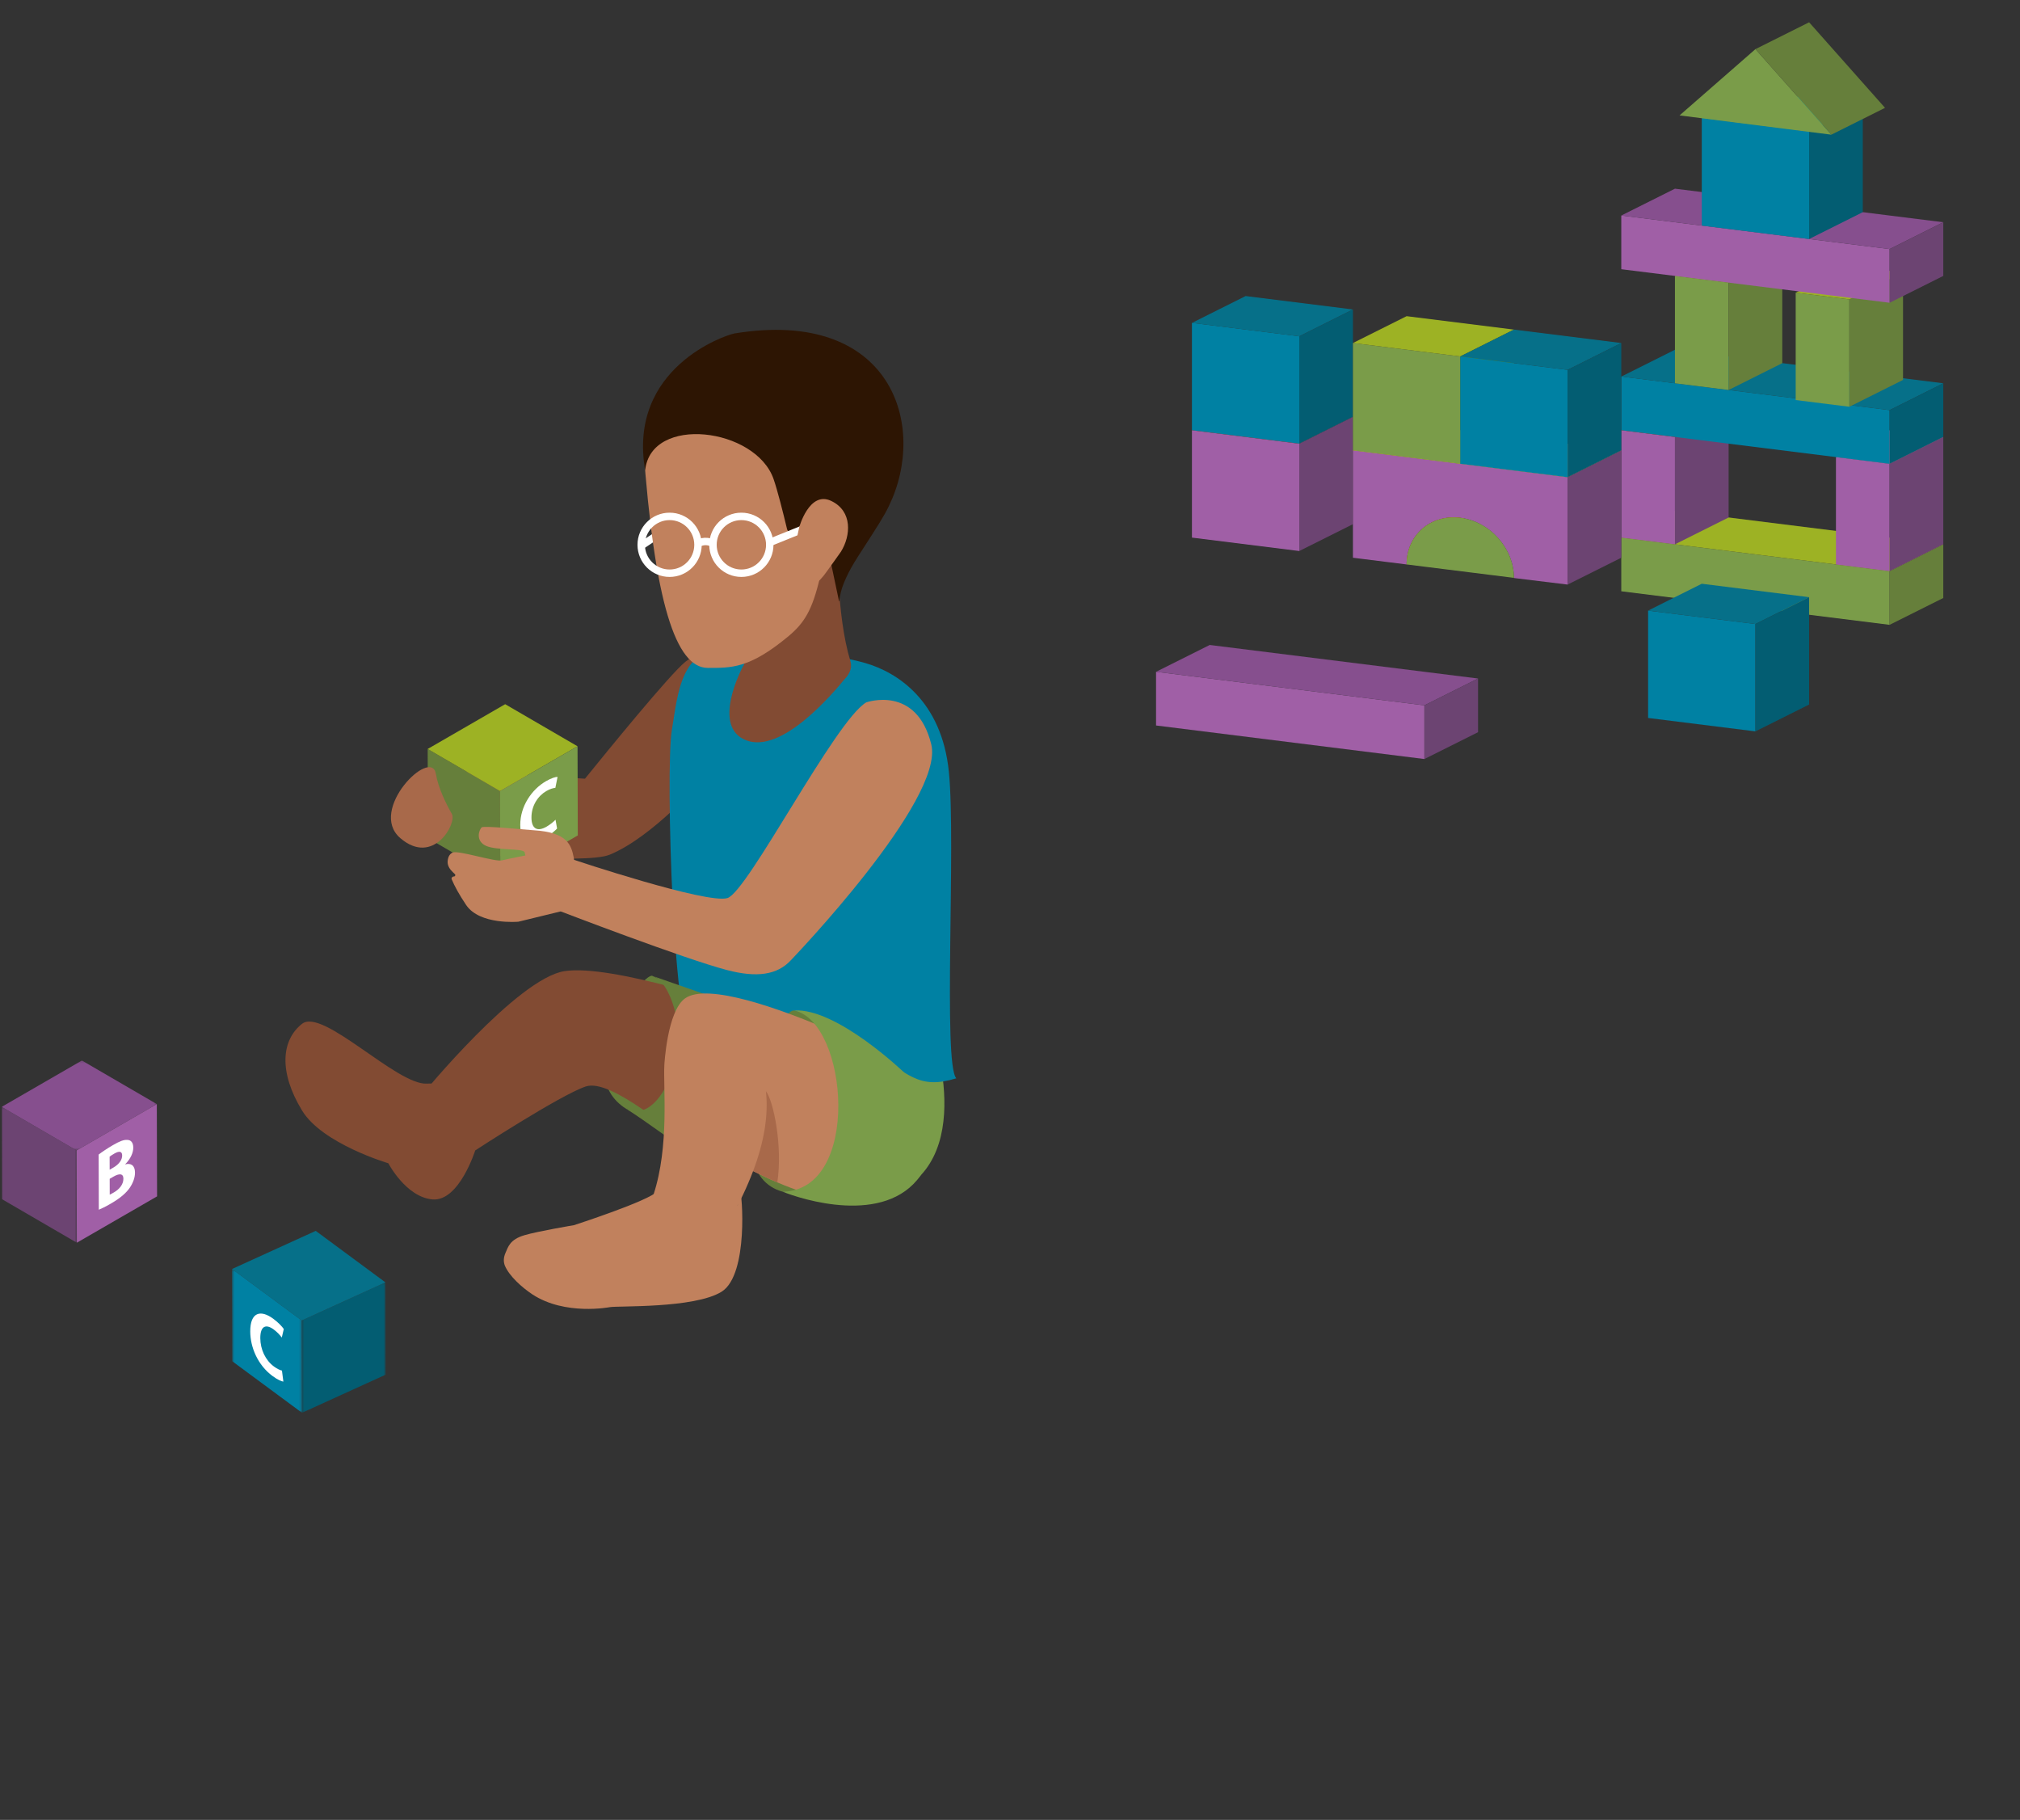 <?xml version="1.0" encoding="UTF-8"?>
<svg width="816px" height="735px" viewBox="0 0 816 735" version="1.1" xmlns="http://www.w3.org/2000/svg" xmlns:xlink="http://www.w3.org/1999/xlink">
    <rect x="0" y="0" width="816" height="735" fill="#333333" stroke="none"/>
    <title>HERO_child_playing</title>
    <defs>
        <polygon id="path-1" points="0.438 0.206 34.347 0.206 34.347 52.873 0.438 52.873"></polygon>
        <polygon id="path-3" points="0.456 0.34 28.725 0.34 28.725 58.413 0.456 58.413"></polygon>
        <polygon id="path-5" points="0 0.322 30.363 0.322 30.363 55.189 0 55.189"></polygon>
        <polygon id="path-7" points="0 0.229 62.673 0.229 62.673 36.548 0 36.548"></polygon>
    </defs>
    <g id="Patient-PBD-ZSD-Layout-(DSK)" stroke="none" stroke-width="1" fill="none" fill-rule="evenodd">
        <g id="0-0_HOME" transform="translate(-610, -186)">
            <g id="HERO_child_playing" transform="translate(610, 186)">
                <rect id="Rectangle" x="0" y="0" width="816" height="735"></rect>
                <g id="Group-83" transform="translate(0, 133)">
                    <line x1="259.674" y1="87" x2="265.674" y2="83" id="Stroke-1" stroke="#FFFFFF" stroke-width="3"></line>
                    <g id="Group-82" transform="translate(0.674, 0)">
                        <path d="M276.226,134.256 C270.153,139.035 244.253,170.84 235.636,181.495 L183.964,178.406 L182.152,211.34 C182.152,211.34 235.741,216.226 245.554,212.215 C263.026,205.076 283.005,182.038 283.005,182.038 L289.713,128.675 C289.713,128.675 283.535,128.505 276.226,134.256" id="Fill-2" fill="#824B33"></path>
                        <path d="M276.587,243.472 C274.949,219.537 266.05,143.398 282.985,134.32 C297.787,126.38 326.467,131.176 326.467,131.176 C326.467,131.176 378.167,132.805 379.808,172.376 C381.077,203.019 371.706,215.12 371.706,259.262 C371.706,276.471 382.595,294.412 377.001,325.813 C375.395,334.848 297.373,290.157 297.373,290.157 C297.373,290.157 278.704,274.402 276.587,243.472" id="Fill-4" fill="#A8694A"></path>
                        <path d="M375.209,281.196 L375.201,281.196 C375.023,280.38 374.841,279.578 374.671,278.78 C364.676,280.657 350.726,284.37 333.543,282.561 L349.839,289.917 C360.035,296.792 378.847,337.532 345.639,352.254 C346.096,352.25 346.557,352.25 347.014,352.233 C347.218,352.224 347.432,352.216 347.641,352.203 C350.907,352.012 354.089,351.461 357.124,350.458 C396.162,337.578 375.209,281.196 375.209,281.196" id="Fill-6" fill="#7A9C49"></path>
                        <path d="M270.726,161.855 C273.246,146.662 274.287,128.27 293.979,128.676 C313.67,129.082 336.237,131.117 348.968,134.818 C361.711,138.521 379.722,149.931 382.633,178.695 C385.544,207.464 380.179,296.712 385.637,302.502 C370.351,307.196 366.17,300.924 349.839,289.917 C333.516,278.913 287.344,283.628 279.459,287.229 C271.574,290.837 267.993,178.35 270.726,161.855" id="Fill-8" fill="#0081A3"></path>
                        <path d="M262.826,261.118 C259.005,259.663 228.436,299.882 252.273,314.821 C274.198,326.091 269.015,323.207 269.015,323.207 C269.015,323.207 280.059,311.169 280.353,310.452 C280.655,309.731 284.479,275.865 284.661,274.774 C284.843,273.681 275.743,267.493 275.743,267.493 L262.826,261.118 Z" id="Fill-10" fill="#667F3B"></path>
                        <path d="M171.713,304.649 C159.663,305.305 129.69,273.932 121.348,280.487 C113.01,287.045 111.818,299.861 121.348,315.521 C129.539,328.98 156.198,336.815 156.198,336.815 C156.198,336.815 163.347,350.525 174.066,351.417 C184.788,352.313 191.299,331.623 191.299,331.623 L185.087,312.973 C185.087,312.973 183.766,303.991 171.713,304.649" id="Fill-12" fill="#824B33"></path>
                        <path d="M297.903,273.791 C297.903,273.791 246.42,256.232 227.341,259.222 C208.261,262.218 169.908,309.035 169.908,309.035 L191.299,331.623 C191.299,331.623 225.467,309.347 235.93,305.806 C246.397,302.264 271.825,325.929 279.277,328.898 C286.733,331.869 346.069,296.892 346.069,296.892 L297.903,273.791 Z" id="Fill-14" fill="#824B33"></path>
                        <path d="M262.826,261.118 C270.103,263.303 276.11,282.057 271.922,296.622 C267.741,311.19 259.915,318.632 252.273,314.821 C258.091,318.291 280.353,334.493 280.353,334.493 L293.758,297.809 L286.419,269.367 L262.826,261.118 Z" id="Fill-16" fill="#667F3B"></path>
                        <path d="M299.92,135.306 C304.701,156.365 346.921,147.451 342.84,133.975 C337.1,114.96 337.785,87.326 337.785,87.326 L293.541,94.891 L299.92,135.306 Z" id="Fill-18" fill="#824B33"></path>
                        <polygon id="Fill-20" fill="#667F3B" points="201.422 222.495 172.193 205.496 172.088 169.492 201.321 186.49"></polygon>
                        <polygon id="Fill-22" fill="#9DB224" points="201.321 186.49 172.088 169.491 203.396 151.406 232.629 168.403"></polygon>
                        <polygon id="Fill-24" fill="#7A9C49" points="232.629 168.403 232.733 204.407 201.421 222.495 201.321 186.49"></polygon>
                        <path d="M219.862,182.513 C222.096,181.219 223.799,180.727 224.562,180.774 L223.668,185.199 C222.824,185.268 221.601,185.575 220.044,186.475 C216.649,188.438 213.998,192.346 214.014,197.229 C214.025,201.614 216.297,203.075 220.118,200.868 C221.446,200.099 222.858,198.993 223.737,198.06 L224.364,201.607 C223.606,202.469 221.794,204.036 219.506,205.362 C212.914,209.168 209.504,206.378 209.493,200.133 C209.469,192.654 214.099,185.844 219.862,182.513" id="Fill-26" fill="#FFFFFF"></path>
                        <path d="M222.944,222.035 C217.366,223.148 212.24,216.363 211.262,211.265 C210.89,209.528 200.248,210.529 195.843,208.699 C191.203,206.757 192.828,202.08 193.92,201.151 C194.721,200.412 210.92,202.05 214.978,202.321 C228.595,203.165 230.097,208.293 231.1,213.385 C232.106,218.441 228.51,220.925 222.944,222.035" id="Fill-28" fill="#C1815D"></path>
                        <path d="M182.706,220.98 C183.201,220.98 183.441,220.378 183.081,220.037 L182.203,219.197 C181.011,218.066 180.062,216.597 180.151,214.96 C180.263,212.851 181.185,211.762 182.152,211.34 C184.564,210.295 199.556,215.279 202.188,214.464 C203.527,214.067 215.434,211.738 215.434,211.738 C222.704,210.329 226.981,210.517 230.306,215.322 L232.157,219.938 L230.705,233.905 L208.734,239.257 C208.734,239.257 193.091,240.674 187.614,232.486 C184.804,228.303 182.957,224.897 181.792,222.129 C181.552,221.549 182.079,220.98 182.706,220.98" id="Fill-30" fill="#C1815D"></path>
                        <path d="M230.802,214.136 C230.802,214.136 284.99,232.263 293.196,229.704 C301.407,227.146 336.713,158.042 349.255,150.677 C349.255,150.677 369.542,143.44 375.519,167.61 C381.074,190.055 318.899,254.724 318.899,254.724 L318.895,254.724 C313.325,260.824 304.976,261.92 293.015,258.787 C275.735,254.265 225.704,235.045 225.704,235.045 L230.802,214.136 Z" id="Fill-32" fill="#C1815D"></path>
                        <path d="M304.171,22.348 L304.179,22.36 L343.116,29.236 C330.214,103.357 330.938,113.104 317.649,124.11 C301.991,137.082 294.683,136.74 285.265,136.75 C272.368,136.761 263.712,110.475 259.187,47.295 L279.176,20.479 L304.171,22.348 Z" id="Fill-34" fill="#C1815D"></path>
                        <path d="M296.084,1.66 C292.511,2.25 252.772,15.5 259.942,56.989 C262.237,34.433 304.635,39.716 311.831,60.505 C313.422,65.118 315.586,73.679 317.239,80.588 C317.878,83.237 321.586,83.194 322.483,80.617 C323.061,78.962 323.714,77.374 324.435,76.085 C324.435,76.085 330.292,70.376 336.213,72.301 C343.278,74.592 334.94,90.574 334.375,91.397 L338.269,109.857 C338.827,110.351 337.17,105.333 345.895,91.806 C354.337,78.714 356.254,75.775 358.347,71.49 C374.33,38.803 359.404,-8.667 296.084,1.66" id="Fill-36" fill="#2D1503"></path>
                        <path d="M341.745,139.766 C334.751,148.511 314.846,171.344 300.787,166.007 C286.728,160.667 298.584,137.535 299.921,135.306 C301.252,133.083 332.974,135.306 332.974,135.306 L341.745,139.766 Z" id="Fill-38" fill="#824B33"></path>
                        <path d="M320.13,275.102 C312.497,274.45 286.558,340.468 315.489,348.295 C339.33,351.208 344.365,348.295 344.365,348.295 C344.365,348.295 347.331,307.691 347.513,306.966 C347.694,306.235 336.597,287.303 336.597,286.756 C336.597,286.211 330.229,278.78 330.229,278.78 L324.826,276.377 L320.13,275.102 Z" id="Fill-40" fill="#667F3B"></path>
                        <path d="M349.839,289.917 L333.578,282.577 C314.742,274.587 285.137,263.752 276.068,270.215 C268.814,275.379 267.695,297.16 267.695,297.16 C267.204,306.047 269.762,329.948 263.317,349.477 C260.41,358.275 279.854,383.302 294.412,359.005 C298.132,352.8 301.124,346.327 303.551,339.968 C316.24,346.379 331.627,352.454 345.639,352.254 C378.848,337.533 360.035,296.792 349.839,289.917" id="Fill-42" fill="#C1815D"></path>
                        <path d="M265.001,348.033 C261.606,352.007 231.154,361.818 231.154,361.818 C231.154,361.818 216.638,364.261 211.265,365.846 C205.227,367.59 204.6,370.615 203.481,373.116 C202.765,374.802 202.629,376.531 203.276,378.178 C205.01,382.286 210.027,386.883 214.443,389.802 C227.631,398.426 245.593,394.935 245.593,394.935 C248.561,394.317 279.818,395.544 290.839,388.679 C301.856,381.808 299.092,348.064 298.252,348.148 C297.671,349.736 297.33,353.782 297.33,353.782 C297.33,353.782 286.833,361.8 276.838,356.926 C266.832,352.045 268.4,344.07 265.001,348.033" id="Fill-44" fill="#C1815D"></path>
                        <path d="M313.329,344.542 C315.559,330.166 311.819,311.634 308.73,307.721 C309.822,317.552 307.909,328.477 303.551,339.968 C306.667,341.543 309.946,343.097 313.329,344.542" id="Fill-46" fill="#A8694A"></path>
                        <path d="M175.401,179.529 C176.354,185.327 179.66,191.877 181.843,195.701 C184.026,199.525 174.349,216.931 161.036,205.496 C147.729,194.063 173.605,168.544 175.401,179.529" id="Fill-48" fill="#A8694A"></path>
                        <path d="M320.13,275.102 C341.962,279.744 347.424,347.748 315.489,348.295 C322.859,351.297 356.753,362.269 371.191,341.765 C374.717,321.53 372.623,314.511 372.623,314.511 L364.448,300.057 C364.448,300.057 337.325,274.01 320.13,275.102" id="Fill-50" fill="#7A9C49"></path>
                        <g id="Group-54" transform="translate(120.782, 384.717)">
                            <mask id="mask-2" fill="white">
                                <use xlink:href="#path-1"></use>
                            </mask>
                            <g id="Clip-53"></g>
                            <polygon id="Fill-52" fill="#035D72" mask="url(#mask-2)" points="0.438 15.605 34.243 0.206 34.347 37.476 0.543 52.874"></polygon>
                        </g>
                        <polygon id="Fill-55" fill="#067089" points="93.056 379.518 126.869 364.119 155.026 384.923 121.221 400.322"></polygon>
                        <g id="Group-59" transform="translate(92.6, 379.178)">
                            <mask id="mask-4" fill="white">
                                <use xlink:href="#path-3"></use>
                            </mask>
                            <g id="Clip-58"></g>
                            <polygon id="Fill-57" fill="#0081A3" mask="url(#mask-4)" points="28.621 21.144 28.725 58.413 0.565 37.61 0.456 0.34"></polygon>
                        </g>
                        <path d="M109.735,399.626 C111.749,401.112 113.277,402.749 113.966,403.76 L113.162,407.195 C112.399,406.194 111.307,404.985 109.902,403.948 C106.852,401.695 104.467,402.388 104.479,407.439 C104.495,411.981 106.535,416.348 109.976,418.887 C111.168,419.769 112.437,420.403 113.224,420.547 L113.796,424.998 C113.111,424.93 111.485,424.265 109.426,422.745 C103.496,418.367 100.43,411.2 100.415,404.736 C100.391,396.99 104.545,395.794 109.735,399.626" id="Fill-60" fill="#FFFFFF"></path>
                        <g id="Group-64" transform="translate(0, 313.716)">
                            <mask id="mask-6" fill="white">
                                <use xlink:href="#path-5"></use>
                            </mask>
                            <g id="Clip-63"></g>
                            <polygon id="Fill-62" fill="#6C4472" mask="url(#mask-6)" points="30.363 55.189 0.109 37.592 -0 0.322 30.259 17.916"></polygon>
                        </g>
                        <g id="Group-67" transform="translate(0, 295.084)">
                            <mask id="mask-8" fill="white">
                                <use xlink:href="#path-7"></use>
                            </mask>
                            <g id="Clip-66"></g>
                            <polygon id="Fill-65" fill="#864F8E" mask="url(#mask-8)" points="30.259 36.548 -0 18.953 32.411 0.229 62.673 17.825"></polygon>
                        </g>
                        <polygon id="Fill-68" fill="#A05FA6" points="62.673 312.909 62.778 350.181 30.363 368.904 30.259 331.632"></polygon>
                        <path d="M43.609,334.134 L43.625,339.419 L45.092,338.572 C47.461,337.206 48.684,335.383 48.676,333.7 C48.676,331.983 47.535,331.733 45.514,332.899 C44.519,333.475 43.966,333.864 43.609,334.134 L43.609,334.134 Z M45.382,348.559 C47.399,347.39 49.184,345.45 49.176,343.058 C49.172,340.803 47.383,340.925 45.161,342.21 L43.637,343.09 L43.652,349.487 C44.097,349.303 44.62,348.995 45.382,348.559 L45.382,348.559 Z M49.923,337.264 C52.179,336.636 53.852,337.66 53.859,340.555 C53.871,342.64 53.055,344.73 51.831,346.583 C50.395,348.727 48.002,350.856 44.07,353.123 C41.879,354.391 40.242,355.169 39.243,355.576 L39.181,333.289 C40.35,332.379 42.696,330.787 44.949,329.485 C47.67,327.912 49.339,327.25 50.802,327.379 C52.188,327.427 53.162,328.417 53.162,330.505 C53.17,332.492 52.145,334.935 49.923,337.199 L49.923,337.264 Z" id="Fill-70" fill="#FFFFFF"></path>
                        <line x1="310.278" y1="86.095" x2="327.315" y2="79.217" id="Stroke-72" stroke="#FFFFFF" stroke-width="3"></line>
                        <path d="M335.037,69.28 C326.219,65.132 322.162,79.999 322.162,79.999 L318.547,96.778 C318.547,96.778 317.939,103.106 321.721,104.16 C326.13,105.405 329.9,102.782 333.395,97.699 C333.601,97.421 338.753,90.27 339.039,89.805 C343.027,83.382 343.835,73.427 335.037,69.28" id="Fill-74" fill="#C1815D"></path>
                        <path d="M310.278,87.034 C310.278,93.372 305.143,98.509 298.809,98.509 C292.475,98.509 287.341,93.372 287.341,87.034 C287.341,80.696 292.475,75.558 298.809,75.558 C305.143,75.558 310.278,80.696 310.278,87.034 Z" id="Stroke-76" stroke="#FFFFFF" stroke-width="3"></path>
                        <path d="M281.286,87.034 C281.286,93.372 276.151,98.509 269.817,98.509 C263.483,98.509 258.348,93.372 258.348,87.034 C258.348,80.696 263.483,75.558 269.817,75.558 C276.151,75.558 281.286,80.696 281.286,87.034 Z" id="Stroke-78" stroke="#FFFFFF" stroke-width="3"></path>
                        <path d="M281.273,86.508 C281.273,86.508 284.183,84.651 287.341,86.508" id="Stroke-80" stroke="#FFFFFF" stroke-width="3"></path>
                    </g>
                </g>
                <g id="Group-65" transform="translate(467, 9)">
                    <polygon id="Fill-1" fill="#7A9C49" points="296.331 221.675 187.933 208.126 187.933 229.805 296.331 243.355"></polygon>
                    <polygon id="Fill-2" fill="#9DB224" points="187.933 208.125 296.332 221.674 318.012 210.835 209.613 197.286"></polygon>
                    <polygon id="Fill-3" fill="#667F3B" points="296.331 221.675 296.331 243.355 318.011 232.515 318.011 210.835"></polygon>
                    <polygon id="Fill-4" fill="#A05FA6" points="0 284.004 108.399 297.554 108.399 275.874 0 262.325"></polygon>
                    <polygon id="Fill-5" fill="#864F8E" points="0 262.324 108.399 275.873 130.079 265.034 21.68 251.484"></polygon>
                    <polygon id="Fill-6" fill="#6C4472" points="108.399 275.874 108.399 297.554 130.079 286.714 130.079 265.034"></polygon>
                    <polygon id="Fill-7" fill="#A05FA6" points="296.331 178.316 296.331 221.675 274.651 218.965 274.651 175.606"></polygon>
                    <polygon id="Fill-8" fill="#6C4472" points="296.331 178.316 296.331 221.675 318.011 210.836 318.011 167.476"></polygon>
                    <polygon id="Fill-9" fill="#D6659D" points="274.652 175.606 296.331 178.316 318.011 167.475 296.331 164.766"></polygon>
                    <polygon id="Fill-10" fill="#A05FA6" points="209.613 167.476 209.613 210.836 187.933 208.126 187.933 164.766"></polygon>
                    <polygon id="Fill-11" fill="#6C4472" points="209.613 167.476 209.613 210.836 231.293 199.996 231.293 156.636"></polygon>
                    <polygon id="Fill-12" fill="#FF2B32" points="209.613 167.476 231.293 156.636 209.613 153.927 187.933 164.766"></polygon>
                    <polygon id="Fill-13" fill="#0081A3" points="296.331 156.636 187.933 143.086 187.933 164.766 296.331 178.316"></polygon>
                    <polygon id="Fill-14" fill="#067089" points="187.933 143.086 296.332 156.635 318.012 145.797 209.613 132.246"></polygon>
                    <polygon id="Fill-15" fill="#035D72" points="296.331 156.636 296.331 178.316 318.011 167.476 318.011 145.797"></polygon>
                    <polygon id="Fill-16" fill="#7A9C49" points="231.292 105.147 231.292 148.506 209.612 145.797 209.612 102.436"></polygon>
                    <polygon id="Fill-17" fill="#667F3B" points="231.292 105.147 231.292 148.506 252.972 137.667 252.972 94.306"></polygon>
                    <polygon id="Fill-18" fill="#92BA1A" points="231.292 105.147 252.972 94.306 231.292 91.597 209.612 102.436"></polygon>
                    <polygon id="Fill-19" fill="#7A9C49" points="280.072 111.921 280.072 155.281 258.392 152.57 258.392 109.211"></polygon>
                    <polygon id="Fill-20" fill="#667F3B" points="280.072 111.921 280.072 155.281 301.752 144.441 301.752 101.081"></polygon>
                    <polygon id="Fill-21" fill="#9DB224" points="280.072 111.921 301.752 101.081 280.072 98.371 258.392 109.211"></polygon>
                    <polygon id="Fill-22" fill="#A05FA6" points="296.331 91.597 187.933 78.047 187.933 99.727 296.331 113.277"></polygon>
                    <polygon id="Fill-23" fill="#864F8E" points="187.933 78.047 296.332 91.597 318.012 80.757 209.613 67.207"></polygon>
                    <polygon id="Fill-24" fill="#6C4472" points="296.331 91.597 296.331 113.276 318.011 102.437 318.011 80.757"></polygon>
                    <polygon id="Fill-25" fill="#0081A3" points="263.812 44.172 220.453 38.752 220.453 82.111 263.812 87.531"></polygon>
                    <polygon id="Fill-26" fill="#00B3B3" points="263.812 44.172 220.453 38.752 242.132 27.912 285.492 33.332"></polygon>
                    <polygon id="Fill-27" fill="#035D72" points="263.812 44.172 285.492 33.332 285.492 76.692 263.812 87.531"></polygon>
                    <polygon id="Fill-28" fill="#7A9C49" points="272.798 45.398 242.132 10.839 211.477 37.614"></polygon>
                    <polygon id="Fill-29" fill="#667F3B" points="263.812 0.001 242.133 10.841 272.799 45.398 294.479 34.556"></polygon>
                    <polygon id="Fill-30" fill="#A05FA6" points="57.855 170.186 14.496 164.766 14.496 208.125 57.855 213.545"></polygon>
                    <polygon id="Fill-31" fill="#FF2B32" points="57.855 170.186 14.496 164.766 36.175 153.926 79.535 159.346"></polygon>
                    <polygon id="Fill-32" fill="#6C4472" points="57.855 170.186 79.535 159.346 79.535 202.706 57.855 213.545"></polygon>
                    <polygon id="Fill-33" fill="#0081A3" points="57.855 126.826 14.496 121.406 14.496 164.765 57.855 170.186"></polygon>
                    <polygon id="Fill-34" fill="#067089" points="57.855 126.826 14.496 121.406 36.175 110.566 79.535 115.986"></polygon>
                    <polygon id="Fill-35" fill="#035D72" points="57.855 126.826 79.535 115.986 79.535 159.346 57.855 170.186"></polygon>
                    <g id="Group-64" transform="translate(79, 118.554)">
                        <path d="M87.253,65.181 L0.534,54.341 L0.534,97.701 L22.214,100.411 C22.214,88.443 31.926,80.119 43.894,81.571 C55.872,83.035 65.573,93.929 65.573,105.896 L87.253,108.541 L87.253,65.181 Z" id="Fill-36" fill="#A05FA6"></path>
                        <polygon id="Fill-38" fill="#FFA84A" points="87.253 65.181 0.534 54.341 22.214 43.502 108.933 54.341"></polygon>
                        <polygon id="Fill-40" fill="#6C4472" points="87.253 65.181 108.933 54.341 108.933 97.701 87.253 108.541"></polygon>
                        <path d="M22.214,100.411 L43.894,89.571 C43.894,86.774 44.425,84.151 45.401,81.809 C44.901,81.712 44.403,81.636 43.894,81.571 C31.991,80.129 22.322,88.541 22.214,100.411" id="Fill-42" fill="#DB7100"></path>
                        <polygon id="Fill-44" fill="#7A9C49" points="43.894 16.402 0.535 10.983 0.535 54.341 43.894 59.762"></polygon>
                        <polygon id="Fill-46" fill="#9DB224" points="43.894 16.402 0.535 10.983 22.214 0.142 65.574 5.562"></polygon>
                        <polygon id="Fill-48" fill="#668509" points="43.894 16.402 65.574 5.562 65.574 48.922 43.894 59.762"></polygon>
                        <polygon id="Fill-50" fill="#0081A3" points="87.253 21.822 43.894 16.402 43.894 59.762 87.253 65.181"></polygon>
                        <polygon id="Fill-52" fill="#067089" points="87.253 21.822 43.894 16.402 65.573 5.562 108.933 10.983"></polygon>
                        <polygon id="Fill-54" fill="#035D72" points="87.253 21.822 108.933 10.983 108.933 54.342 87.253 65.181"></polygon>
                        <path d="M43.894,81.56 C31.926,80.129 22.214,88.443 22.214,100.411 L65.574,105.831 C65.574,93.864 55.873,82.991 43.894,81.56" id="Fill-56" fill="#7A9C49"></path>
                        <polygon id="Fill-58" fill="#0081A3" points="163.132 124.471 119.773 119.061 119.773 162.41 163.132 167.829"></polygon>
                        <polygon id="Fill-60" fill="#067089" points="163.132 124.471 119.773 119.05 141.452 108.21 184.812 113.63"></polygon>
                        <polygon id="Fill-62" fill="#035D72" points="163.132 124.471 184.812 113.63 184.812 156.99 163.132 167.829"></polygon>
                    </g>
                </g>
            </g>
        </g>
    </g>
</svg>